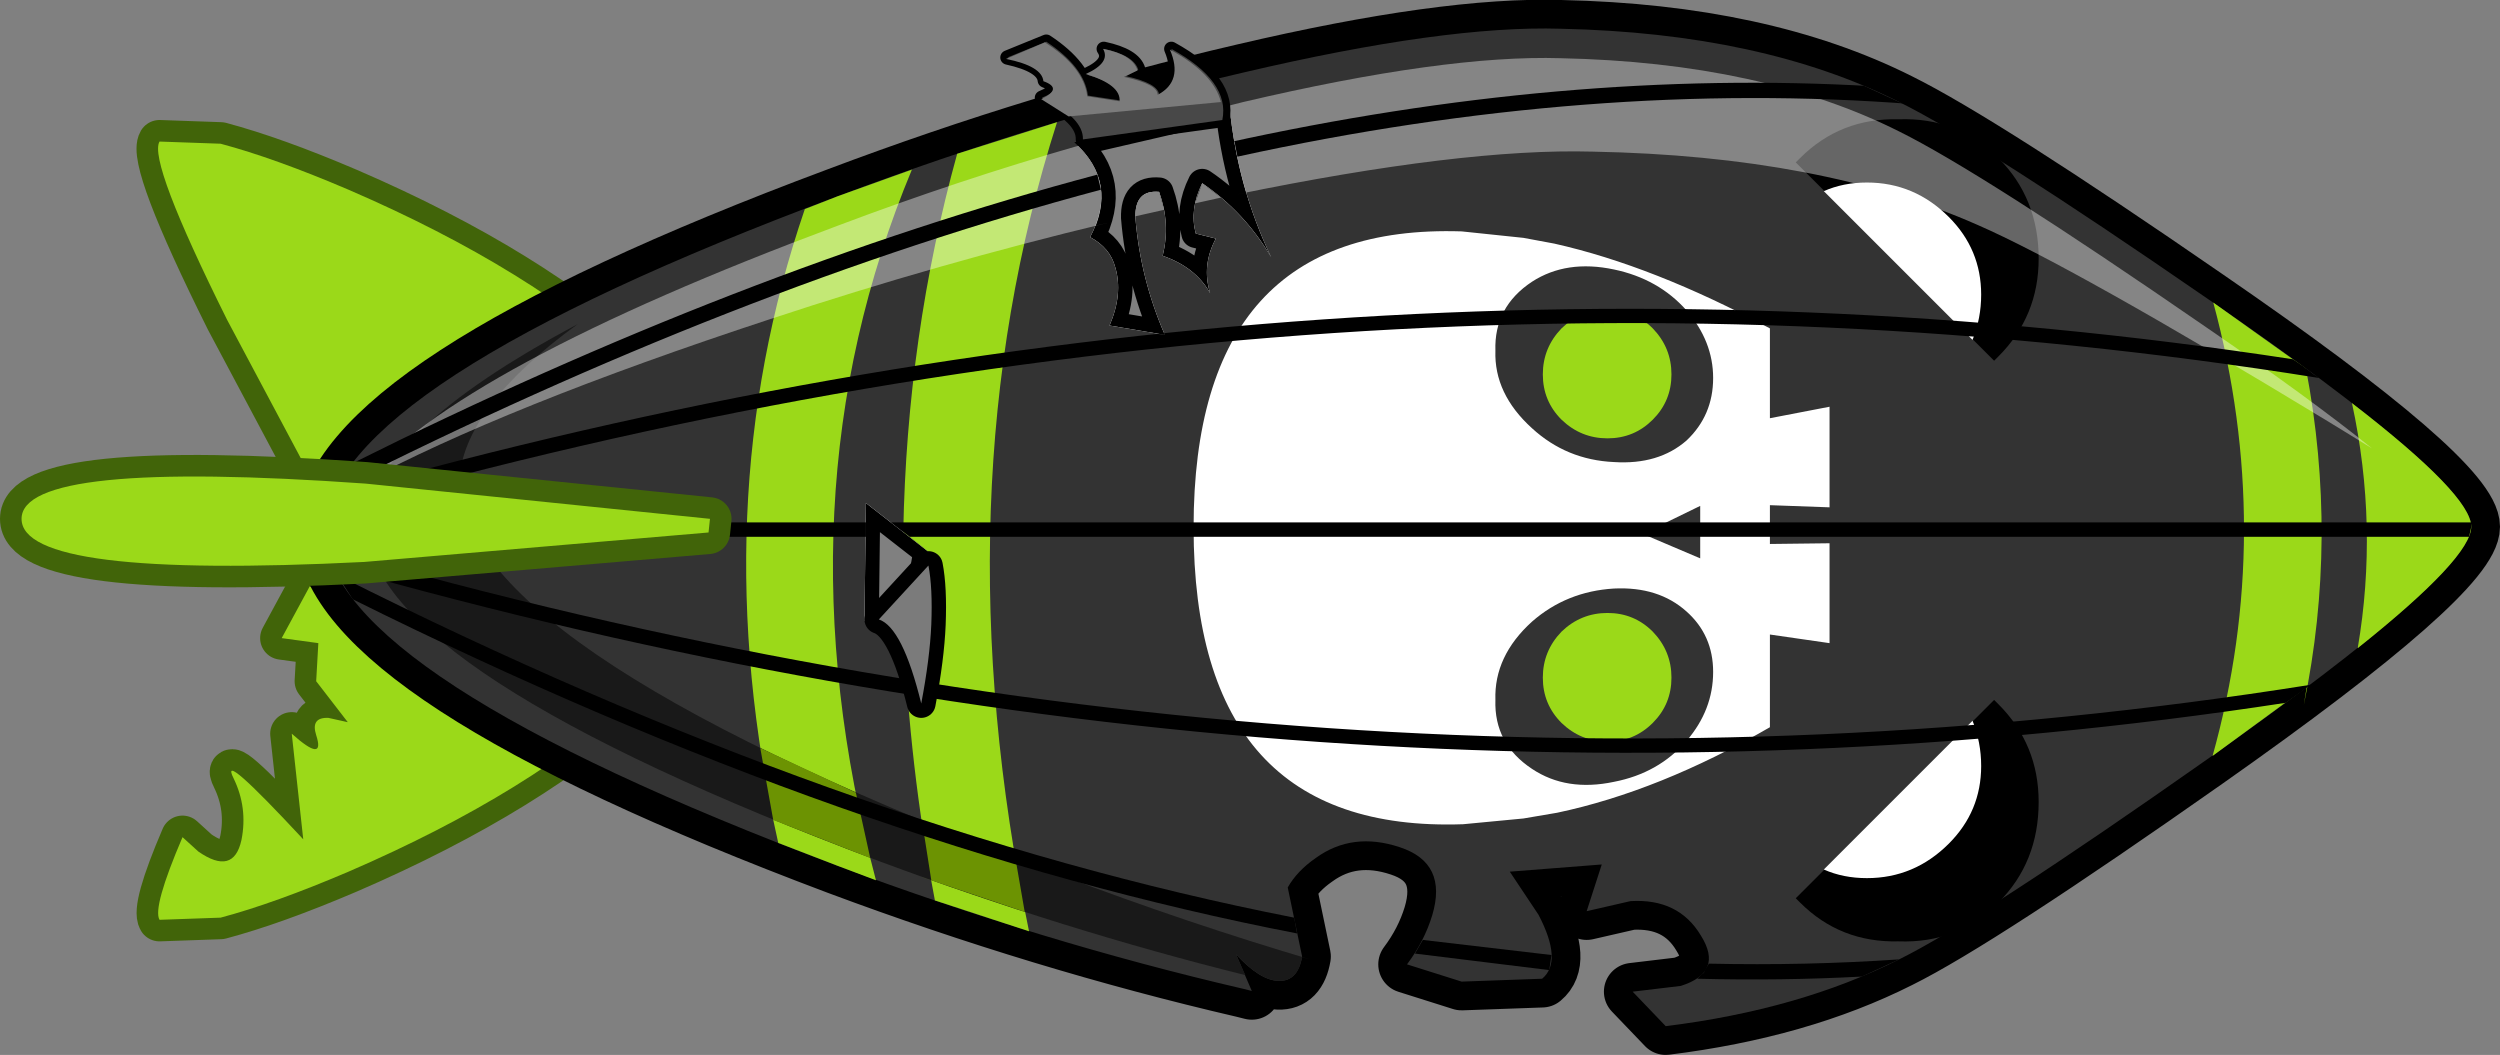 <?xml version="1.0" encoding="UTF-8" standalone="no"?>
<svg xmlns:xlink="http://www.w3.org/1999/xlink" height="73.4px" width="173.95px" xmlns="http://www.w3.org/2000/svg">
  <rect width="100%" height="100%" fill="#808080" stroke="none"/>
  <g transform="matrix(1.0, 0.0, 0.0, 1.0, 81.6, 36.95)">
    <path d="M27.0 -34.95 Q41.0 -34.65 50.55 -29.85 56.3 -27.0 71.95 -16.2 90.35 -3.55 90.35 -0.3 90.35 2.95 71.95 15.9 56.1 27.05 50.55 29.8 43.6 33.3 34.3 34.45 L32.0 32.05 35.35 31.65 Q38.35 30.7 36.75 28.15 35.2 25.55 31.85 25.75 L28.8 26.45 29.85 23.2 23.45 23.7 25.45 26.7 Q27.15 29.95 25.7 31.15 L20.1 31.35 16.3 30.15 Q17.5 28.55 18.05 26.75 19.15 23.1 15.8 22.0 12.5 20.9 9.95 22.75 8.65 23.65 8.0 24.8 L9.0 29.6 Q8.7 31.35 7.35 31.3 6.05 31.25 4.4 29.45 L5.5 32.0 4.9 31.85 Q-9.1 28.6 -23.3 23.3 -58.55 10.05 -59.05 0.05 L-59.05 -0.05 Q-58.55 -10.15 -23.3 -23.3 -9.1 -28.65 4.9 -31.9 18.95 -35.2 27.0 -34.95 M-18.05 7.25 L-17.05 1.4 -21.35 -1.95 -21.45 6.25 -18.05 7.25 M2.6 -16.55 Q2.0 -18.5 3.0 -20.35 L1.6 -20.7 Q1.15 -22.4 2.05 -24.2 5.0 -22.2 6.85 -19.05 4.5 -23.95 3.95 -29.55 L-6.85 -27.05 Q-3.75 -24.25 -5.75 -20.45 -4.35 -19.7 -4.0 -18.35 -3.45 -16.5 -4.4 -14.3 L-0.55 -13.65 Q-2.25 -17.55 -2.6 -21.8 -2.65 -23.75 -0.95 -23.6 -0.15 -21.4 -0.7 -19.15 1.6 -18.35 2.6 -16.55" fill="#ffffff" fill-rule="evenodd" stroke="none"/>
    <path d="M27.0 -34.95 Q41.0 -34.65 50.55 -29.85 56.3 -27.0 71.95 -16.2 90.35 -3.55 90.35 -0.3 90.35 2.95 71.95 15.9 56.1 27.05 50.55 29.8 43.6 33.3 34.3 34.45 L32.0 32.05 35.35 31.65 Q38.35 30.7 36.75 28.15 35.2 25.55 31.85 25.75 L28.8 26.45 29.85 23.2 23.45 23.7 25.45 26.7 Q27.15 29.95 25.7 31.15 L20.1 31.35 16.3 30.15 Q17.5 28.55 18.05 26.75 19.15 23.1 15.8 22.0 12.5 20.9 9.95 22.75 8.65 23.65 8.0 24.8 L9.0 29.6 Q8.7 31.35 7.35 31.3 6.05 31.25 4.4 29.45 L5.5 32.0 4.9 31.85 Q-9.1 28.6 -23.3 23.3 -58.55 10.05 -59.05 0.05 L-59.05 -0.05 Q-58.55 -10.15 -23.3 -23.3 -9.1 -28.65 4.9 -31.9 18.95 -35.2 27.0 -34.95 M2.6 -16.55 Q1.6 -18.35 -0.7 -19.15 -0.15 -21.4 -0.95 -23.6 -2.65 -23.75 -2.6 -21.8 -2.25 -17.55 -0.55 -13.65 L-4.4 -14.3 Q-3.45 -16.5 -4.0 -18.35 -4.35 -19.7 -5.75 -20.45 -3.75 -24.25 -6.85 -27.05 L3.95 -29.55 Q4.5 -23.95 6.85 -19.05 5.0 -22.2 2.05 -24.2 1.15 -22.4 1.6 -20.7 L3.0 -20.35 Q2.0 -18.5 2.6 -16.55 M-18.05 7.25 L-21.45 6.25 -21.35 -1.95 -17.05 1.4 -18.05 7.25" fill="none" stroke="#000000" stroke-linecap="round" stroke-linejoin="round" stroke-width="2.0"/>
    <path d="M-70.5 -27.1 L-66.25 -26.95 Q-62.5 -25.95 -57.35 -23.75 -44.5 -18.2 -37.0 -11.2 L-60.05 -3.9 -65.8 -14.7 Q-71.3 -25.75 -70.5 -27.1" fill="#3494d4" fill-rule="evenodd" stroke="none"/>
    <path d="M-70.5 -27.1 Q-71.3 -25.75 -65.8 -14.7 L-60.05 -3.9 -37.0 -11.2 Q-44.5 -18.2 -57.35 -23.75 -62.5 -25.95 -66.25 -26.95 L-70.5 -27.1 Z" fill="none" stroke="#416409" stroke-linecap="round" stroke-linejoin="round" stroke-width="3.0"/>
    <path d="M-70.5 -27.1 L-66.25 -26.95 Q-62.5 -25.95 -57.35 -23.75 -44.5 -18.2 -37.0 -11.2 L-60.05 -3.9 -65.8 -14.7 Q-71.3 -25.75 -70.5 -27.1" fill="#9bd919" fill-rule="evenodd" stroke="none"/>
    <path d="M-59.45 7.8 L-62.0 7.45 -60.05 3.85 -37.0 11.15 Q-44.5 18.15 -57.35 23.7 -62.5 25.9 -66.25 26.9 L-70.5 27.05 Q-71.0 26.2 -68.9 21.3 L-67.8 22.3 Q-65.35 24.0 -64.8 21.5 -64.35 19.25 -65.35 17.2 -66.4 15.1 -60.5 21.45 L-61.3 14.1 Q-58.95 16.2 -59.6 14.2 -60.0 12.95 -58.75 13.0 L-57.4 13.3 -59.6 10.45 -59.45 7.8" fill="#9bd919" fill-rule="evenodd" stroke="none"/>
    <path d="M-59.45 7.8 L-62.0 7.45 -60.05 3.85 -37.0 11.15 Q-44.5 18.15 -57.35 23.7 -62.5 25.9 -66.25 26.9 L-70.5 27.05 Q-71.0 26.2 -68.9 21.3 L-67.8 22.3 Q-65.35 24.0 -64.8 21.5 -64.35 19.25 -65.35 17.2 -66.4 15.1 -60.5 21.45 L-61.3 14.1 Q-58.95 16.2 -59.6 14.2 -60.0 12.95 -58.75 13.0 L-57.4 13.3 -59.6 10.45 -59.45 7.8 Z" fill="none" stroke="#416409" stroke-linecap="round" stroke-linejoin="round" stroke-width="3.0"/>
    <path d="M-59.45 7.8 L-62.0 7.45 -60.05 3.85 -37.0 11.15 Q-44.5 18.15 -57.35 23.7 -62.5 25.9 -66.25 26.9 L-70.5 27.05 Q-71.0 26.2 -68.9 21.3 L-67.8 22.3 Q-65.35 24.0 -64.8 21.5 -64.35 19.25 -65.35 17.2 -66.4 15.1 -60.5 21.45 L-61.3 14.1 Q-58.95 16.2 -59.6 14.2 -60.0 12.95 -58.75 13.0 L-57.4 13.3 -59.6 10.45 -59.45 7.8" fill="#9bd919" fill-rule="evenodd" stroke="none"/>
    <path d="M2.05 -24.2 Q5.0 -22.2 6.85 -19.05 4.5 -23.95 3.95 -29.55 L-6.85 -27.05 Q-3.75 -24.25 -5.75 -20.45 -4.35 -19.7 -4.0 -18.35 -3.45 -16.5 -4.4 -14.3 L-0.55 -13.65 Q-2.25 -17.55 -2.6 -21.8 -2.65 -23.75 -0.95 -23.6 -0.15 -21.4 -0.7 -19.15 1.6 -18.35 2.6 -16.55 2.0 -18.5 3.0 -20.35 L1.6 -20.7 Q1.15 -22.4 2.05 -24.2 M27.0 -34.95 Q41.0 -34.65 50.55 -29.85 56.3 -27.0 71.95 -16.2 90.35 -3.55 90.35 -0.3 90.35 2.95 71.95 15.9 56.1 27.05 50.55 29.8 43.6 33.3 34.3 34.45 L32.0 32.05 35.35 31.65 Q38.35 30.7 36.75 28.15 35.2 25.55 31.85 25.75 L28.8 26.45 29.85 23.2 23.45 23.7 25.45 26.7 Q27.15 29.95 25.7 31.15 L20.1 31.35 16.3 30.15 Q17.5 28.55 18.05 26.75 19.15 23.1 15.8 22.0 12.5 20.9 9.95 22.75 8.65 23.65 8.0 24.8 L9.0 29.6 Q8.7 31.35 7.35 31.3 6.05 31.25 4.4 29.45 L5.5 32.0 4.9 31.85 Q-9.1 28.6 -23.3 23.3 -58.55 10.05 -59.05 0.05 L-59.05 -0.05 Q-58.55 -10.15 -23.3 -23.3 -9.1 -28.65 4.9 -31.9 18.95 -35.2 27.0 -34.95 M-18.05 7.25 L-17.05 1.4 -21.35 -1.95 -21.45 6.25 -18.05 7.25" fill="#ffffff" fill-rule="evenodd" stroke="none"/>
    <path d="M27.0 -34.95 Q41.0 -34.65 50.55 -29.85 56.3 -27.0 71.95 -16.2 90.35 -3.55 90.35 -0.3 90.35 2.95 71.95 15.9 56.1 27.05 50.55 29.8 43.6 33.3 34.3 34.45 L32.0 32.05 35.35 31.65 Q38.35 30.7 36.75 28.15 35.2 25.55 31.85 25.75 L28.8 26.45 29.85 23.2 23.45 23.7 25.45 26.7 Q27.15 29.95 25.7 31.15 L20.1 31.35 16.3 30.15 Q17.5 28.55 18.05 26.75 19.15 23.1 15.8 22.0 12.5 20.9 9.95 22.75 8.65 23.65 8.0 24.8 L9.0 29.6 Q8.7 31.35 7.35 31.3 6.05 31.25 4.4 29.45 L5.5 32.0 4.9 31.85 Q-9.1 28.6 -23.3 23.3 -58.55 10.05 -59.05 0.05 L-59.05 -0.05 Q-58.55 -10.15 -23.3 -23.3 -9.1 -28.65 4.9 -31.9 18.95 -35.2 27.0 -34.95 Z" fill="none" stroke="#000000" stroke-linecap="round" stroke-linejoin="round" stroke-width="4.0"/>
    <path d="M2.6 -16.55 Q2.0 -18.5 3.0 -20.35 L1.6 -20.7 Q1.15 -22.4 2.05 -24.2 5.0 -22.2 6.85 -19.05 4.5 -23.95 3.95 -29.55 L-6.85 -27.05 Q-3.75 -24.25 -5.75 -20.45 -4.35 -19.7 -4.0 -18.35 -3.45 -16.5 -4.4 -14.3 L-0.55 -13.65 Q-2.25 -17.55 -2.6 -21.8 -2.65 -23.75 -0.95 -23.6 -0.15 -21.4 -0.7 -19.15 1.6 -18.35 2.6 -16.55 M27.0 -34.95 Q41.0 -34.65 50.55 -29.85 56.3 -27.0 71.95 -16.2 90.35 -3.55 90.35 -0.3 90.35 2.95 71.95 15.9 56.1 27.05 50.55 29.8 43.6 33.3 34.3 34.45 L32.0 32.05 35.35 31.65 Q38.35 30.7 36.75 28.15 35.2 25.55 31.85 25.75 L28.8 26.45 29.85 23.2 23.45 23.7 25.45 26.7 Q27.15 29.95 25.7 31.15 L20.1 31.35 16.3 30.15 Q17.5 28.55 18.05 26.75 19.15 23.1 15.8 22.0 12.5 20.9 9.95 22.75 8.65 23.65 8.0 24.8 L9.0 29.6 Q8.7 31.35 7.35 31.3 6.05 31.25 4.4 29.45 L5.5 32.0 4.9 31.85 Q-9.1 28.6 -23.3 23.3 -58.55 10.05 -59.05 0.05 L-59.05 -0.05 Q-58.55 -10.15 -23.3 -23.3 -9.1 -28.65 4.9 -31.9 18.95 -35.2 27.0 -34.95 M-18.05 7.25 L-17.05 1.4 -21.35 -1.95 -21.45 6.25 -18.05 7.25" fill="#333333" fill-rule="evenodd" stroke="none"/>
    <path d="M-23.3 -23.3 L-18.15 -25.15 Q-27.7 -2.2 -20.65 24.3 L-23.3 23.3 -27.45 21.7 Q-32.7 -1.65 -25.6 -22.4 L-23.3 -23.3 M-8.05 -28.45 Q-16.3 -2.6 -10.0 27.85 L-16.55 25.7 Q-18.35 16.15 -18.7 7.05 L-18.05 7.25 -17.05 1.4 -18.75 0.05 Q-18.5 -13.6 -15.0 -26.25 L-8.05 -28.45" fill="#9bd919" fill-rule="evenodd" stroke="none"/>
    <path d="M57.45 -25.95 Q54.65 -28.8 50.5 -28.65 46.45 -28.75 43.65 -25.95 L43.35 -25.65 57.15 -11.85 57.45 -12.15 Q60.25 -14.95 60.25 -18.95 60.25 -23.15 57.45 -25.95" fill="#000000" fill-rule="evenodd" stroke="none"/>
    <path d="M55.65 -13.3 Q56.25 -14.8 56.25 -16.45 56.25 -19.6 54.0 -21.85 51.6 -24.25 48.3 -24.25 46.65 -24.25 45.3 -23.65 L55.65 -13.3" fill="#ffffff" fill-rule="evenodd" stroke="none"/>
    <path d="M78.85 -11.3 Q81.1 0.5 78.7 12.1 L78.9 10.85 72.35 15.65 Q76.7 0.05 72.4 -15.9 L78.85 -11.3" fill="#9bd919" fill-rule="evenodd" stroke="none"/>
    <path d="M90.35 -0.3 Q90.35 1.85 82.45 8.15 83.9 -0.35 82.05 -8.9 90.35 -2.5 90.35 -0.3" fill="#9bd919" fill-rule="evenodd" stroke="none"/>
    <path d="M-56.1 -0.35 Q-55.8 -6.75 -41.4 -14.4 -49.4 -8.6 -49.65 -3.45 L-49.65 -3.3 Q-49.05 8.5 -7.65 24.0 0.95 27.25 9.55 29.8 L9.0 29.65 Q8.7 31.35 7.35 31.3 6.05 31.25 4.4 29.45 L5.05 30.9 Q-7.6 27.75 -20.35 23.0 -55.6 9.75 -56.1 -0.25 L-56.1 -0.35" fill="#191919" fill-rule="evenodd" stroke="none"/>
    <path d="M57.45 12.05 Q60.25 14.85 60.25 18.85 60.25 23.05 57.45 25.85 54.65 28.7 50.5 28.55 46.45 28.65 43.65 25.85 L43.35 25.55 57.15 11.75 57.45 12.05" fill="#000000" fill-rule="evenodd" stroke="none"/>
    <path d="M55.65 13.2 Q56.25 14.7 56.25 16.35 56.25 19.5 54.0 21.75 51.6 24.15 48.3 24.15 46.65 24.15 45.3 23.55 L55.65 13.2" fill="#ffffff" fill-rule="evenodd" stroke="none"/>
    <path d="M-16.8 24.3 L-17.45 20.15 -10.95 22.75 -10.3 26.5 -17.7 24.0 -16.8 24.3 M-22.05 18.2 L-21.05 22.75 -27.8 20.1 -28.7 15.1 -22.05 18.2" fill="#6c9302" fill-rule="evenodd" stroke="none"/>
    <path d="M1.55 -22.8 L2.05 -24.2 3.35 -23.2 1.55 -22.8 M5.1 -23.55 Q4.25 -26.45 3.95 -29.55 L-0.45 -28.5 4.9 -29.85 Q18.95 -33.15 27.0 -32.9 41.0 -32.6 50.55 -27.8 56.3 -24.95 71.95 -14.15 79.1 -9.25 83.45 -5.75 L80.35 -7.65 Q62.55 -18.45 56.0 -21.3 45.15 -26.1 29.2 -26.4 20.15 -26.65 4.35 -23.4 L5.1 -23.55 M-0.95 -23.6 L-0.6 -22.35 -2.6 -21.9 Q-2.6 -23.75 -0.95 -23.6 M-4.5 -21.45 Q-16.2 -18.65 -28.0 -14.75 -46.55 -8.65 -56.6 -3.25 -49.75 -11.4 -23.3 -21.25 -14.95 -24.4 -6.6 -26.8 -4.15 -24.4 -5.35 -21.25 L-4.5 -21.45" fill="#ffffff" fill-opacity="0.4" fill-rule="evenodd" stroke="none"/>
    <path d="M37.6 9.8 Q37.6 7.25 35.75 5.6 33.8 3.85 30.7 4.0 27.4 4.2 25.0 6.3 22.35 8.7 22.45 11.75 22.35 14.8 25.0 16.55 27.4 18.15 30.7 17.45 33.8 16.85 35.75 14.6 37.6 12.45 37.6 9.8 M32.7 0.2 L36.7 1.9 36.7 -1.75 32.7 0.2 M20.1 -20.85 L24.4 -20.4 26.55 -20.0 Q33.45 -18.45 41.55 -14.1 L41.55 -7.85 45.7 -8.65 45.7 -1.65 41.55 -1.8 41.55 0.9 45.7 0.85 45.7 7.8 41.55 7.2 41.55 13.65 Q33.85 18.1 26.75 19.6 L24.4 20.0 20.2 20.4 Q1.45 21.05 1.45 -0.25 1.45 -21.45 20.1 -20.85 M35.75 -15.35 Q33.8 -17.55 30.7 -18.2 27.4 -18.9 25.0 -17.35 22.35 -15.6 22.45 -12.55 22.35 -9.55 25.0 -7.15 27.4 -4.95 30.7 -4.8 33.8 -4.6 35.75 -6.3 37.6 -8.05 37.6 -10.65 37.6 -13.2 35.75 -15.35" fill="#ffffff" fill-rule="evenodd" stroke="none"/>
    <path d="M33.4 13.35 Q32.1 14.65 30.25 14.65 28.4 14.65 27.05 13.35 25.75 12.05 25.75 10.2 25.75 8.35 27.05 7.0 28.4 5.7 30.25 5.7 32.1 5.7 33.4 7.0 34.7 8.35 34.7 10.2 34.7 12.05 33.4 13.35" fill="#9bd919" fill-rule="evenodd" stroke="none"/>
    <path d="M33.4 -7.75 Q32.1 -6.45 30.25 -6.45 28.4 -6.45 27.05 -7.75 25.75 -9.05 25.75 -10.9 25.75 -12.75 27.05 -14.1 28.4 -15.4 30.25 -15.4 32.1 -15.4 33.4 -14.1 34.7 -12.75 34.7 -10.9 34.7 -9.05 33.4 -7.75" fill="#9bd919" fill-rule="evenodd" stroke="none"/>
    <path d="M3.7 -27.0 Q27.25 -32.2 48.7 -30.95 L48.05 -31.0 50.55 -29.85 50.7 -29.8 51.55 -29.7 Q29.15 -31.45 4.5 -26.05 L4.3 -27.1 3.7 -27.0 M79.75 -10.65 Q11.9 -21.55 -58.85 -1.35 L-58.8 -1.55 -58.7 -1.75 -58.4 -2.55 Q11.15 -22.2 77.95 -11.95 L78.9 -11.3 78.55 -11.55 79.45 -10.85 79.5 -10.85 79.55 -10.8 79.75 -10.65 M90.35 -0.3 L90.2 0.4 -18.3 0.4 -19.6 -0.6 90.35 -0.6 90.35 -0.3 M77.45 11.95 Q10.9 22.15 -58.45 2.45 L-58.85 1.25 Q11.55 21.45 79.15 10.7 L78.5 11.2 77.45 11.95 M47.95 31.0 Q42.3 31.3 36.5 31.15 L37.05 30.6 36.85 30.85 37.3 30.1 Q44.05 30.25 50.6 29.8 L50.55 29.8 47.95 31.0 M8.65 28.0 Q-22.35 22.0 -57.05 4.75 L-58.15 3.05 Q-22.95 20.75 8.45 26.9 L8.65 28.0 M17.4 28.45 L26.35 29.5 26.2 30.55 16.85 29.4 17.4 28.45 M-59.0 -0.6 L-21.35 -0.6 -21.35 0.4 -59.0 0.4 -59.05 0.05 -59.05 -0.05 -59.0 -0.6 M-57.1 -4.7 Q-30.05 -18.2 -5.25 -24.8 L-5.0 -23.75 Q-30.45 -16.95 -58.25 -2.9 L-57.1 -4.7 M-1.0 -13.7 L-0.55 -13.65 -0.6 -13.75 -1.0 -13.7" fill="#000000" fill-rule="evenodd" stroke="none"/>
    <path d="M-1.0 -13.7 L-0.6 -13.75 -0.55 -13.65 -1.0 -13.7" fill="#000000" fill-rule="evenodd" stroke="none"/>
    <path d="M-32.3 0.1 L-56.25 2.15 Q-80.1 3.35 -80.1 -0.85 -80.1 -5.0 -56.15 -3.3 L-32.2 -0.85 -32.3 0.1" fill="#3494d4" fill-rule="evenodd" stroke="none"/>
    <path d="M-32.3 0.1 L-56.25 2.15 Q-80.1 3.35 -80.1 -0.85 -80.1 -5.0 -56.15 -3.3 L-32.2 -0.85 -32.3 0.1 Z" fill="none" stroke="#416409" stroke-linecap="round" stroke-linejoin="round" stroke-width="3.0"/>
    <path d="M-32.3 0.1 L-56.25 2.15 Q-80.1 3.35 -80.1 -0.85 -80.1 -5.0 -56.15 -3.3 L-32.2 -0.85 -32.3 0.1" fill="#9bd919" fill-rule="evenodd" stroke="none"/>
    <path d="M-2.4 -32.1 Q-2.7 -33.1 -4.8 -33.55 -4.15 -32.6 -5.95 -31.75 -3.5 -31.05 -3.6 -29.95 L-5.9 -30.3 Q-6.15 -32.3 -8.8 -34.05 L-11.5 -32.95 Q-9.0 -32.4 -8.9 -31.35 -7.5 -30.8 -9.1 -30.15 -6.2 -28.75 -6.25 -27.25 L3.45 -28.6 Q4.0 -31.3 -0.1 -33.55 0.8 -31.4 -0.95 -30.35 -1.0 -31.15 -3.25 -31.65 L-2.4 -32.1" fill="#191919" fill-rule="evenodd" stroke="none"/>
    <path d="M-2.4 -32.1 Q-2.7 -33.1 -4.8 -33.55 -4.15 -32.6 -5.95 -31.75 -3.5 -31.05 -3.6 -29.95 L-5.9 -30.3 Q-6.15 -32.3 -8.8 -34.05 L-11.5 -32.95 Q-9.0 -32.4 -8.9 -31.35 -7.5 -30.8 -9.1 -30.15 -6.2 -28.75 -6.25 -27.25 L3.45 -28.6 Q4.0 -31.3 -0.1 -33.55 0.8 -31.4 -0.95 -30.35 -1.0 -31.15 -3.25 -31.65 L-2.4 -32.1 Z" fill="none" stroke="#000000" stroke-linecap="round" stroke-linejoin="round" stroke-width="1.0"/>
    <path d="M-4.8 -33.55 Q-4.15 -32.6 -5.95 -31.75 -3.5 -31.05 -3.6 -29.95 L-5.9 -30.3 Q-6.15 -32.3 -8.8 -34.05 L-11.5 -32.95 Q-9.0 -32.4 -8.9 -31.35 -7.5 -30.8 -9.1 -30.15 -6.2 -28.75 -6.25 -27.25 L3.45 -28.6 Q4.0 -31.3 -0.1 -33.55 0.8 -31.4 -0.95 -30.35 -1.0 -31.15 -3.25 -31.65 L-2.4 -32.1 Q-2.7 -33.1 -4.8 -33.55" fill="#484848" fill-rule="evenodd" stroke="none"/>
    <path d="M-0.2 -33.5 Q2.85 -31.85 3.35 -29.85 L-7.25 -28.85 -9.15 -30.05 Q-7.6 -30.8 -9.0 -31.3 -9.1 -32.35 -11.6 -32.85 L-8.9 -34.0 Q-6.2 -32.3 -5.95 -30.25 L-3.7 -29.9 Q-3.6 -31.05 -6.05 -31.8 -4.3 -32.6 -4.85 -33.55 -2.8 -33.15 -2.45 -32.05 L-3.4 -31.6 Q-1.05 -31.1 -1.05 -30.35 0.75 -31.3 -0.2 -33.5" fill="#7b7b7b" fill-rule="evenodd" stroke="none"/>
    <path d="M-20.45 6.15 Q-18.8 6.7 -17.5 12.0 -16.9 8.85 -16.8 6.5 -16.7 3.95 -17.0 2.4 L-20.45 6.15" fill="#ffffff" fill-rule="evenodd" stroke="none"/>
    <path d="M-20.45 6.15 L-17.0 2.4 Q-16.7 3.95 -16.8 6.5 -16.9 8.85 -17.5 12.0 -18.8 6.7 -20.45 6.15 Z" fill="none" stroke="#000000" stroke-linecap="round" stroke-linejoin="round" stroke-width="2.0"/>
    <path d="M-20.45 6.15 Q-18.8 6.7 -17.5 12.0 -16.9 8.85 -16.8 6.5 -16.7 3.95 -17.0 2.4 L-20.45 6.15" fill="#7b7b7b" fill-rule="evenodd" stroke="none"/>
  </g>
</svg>
